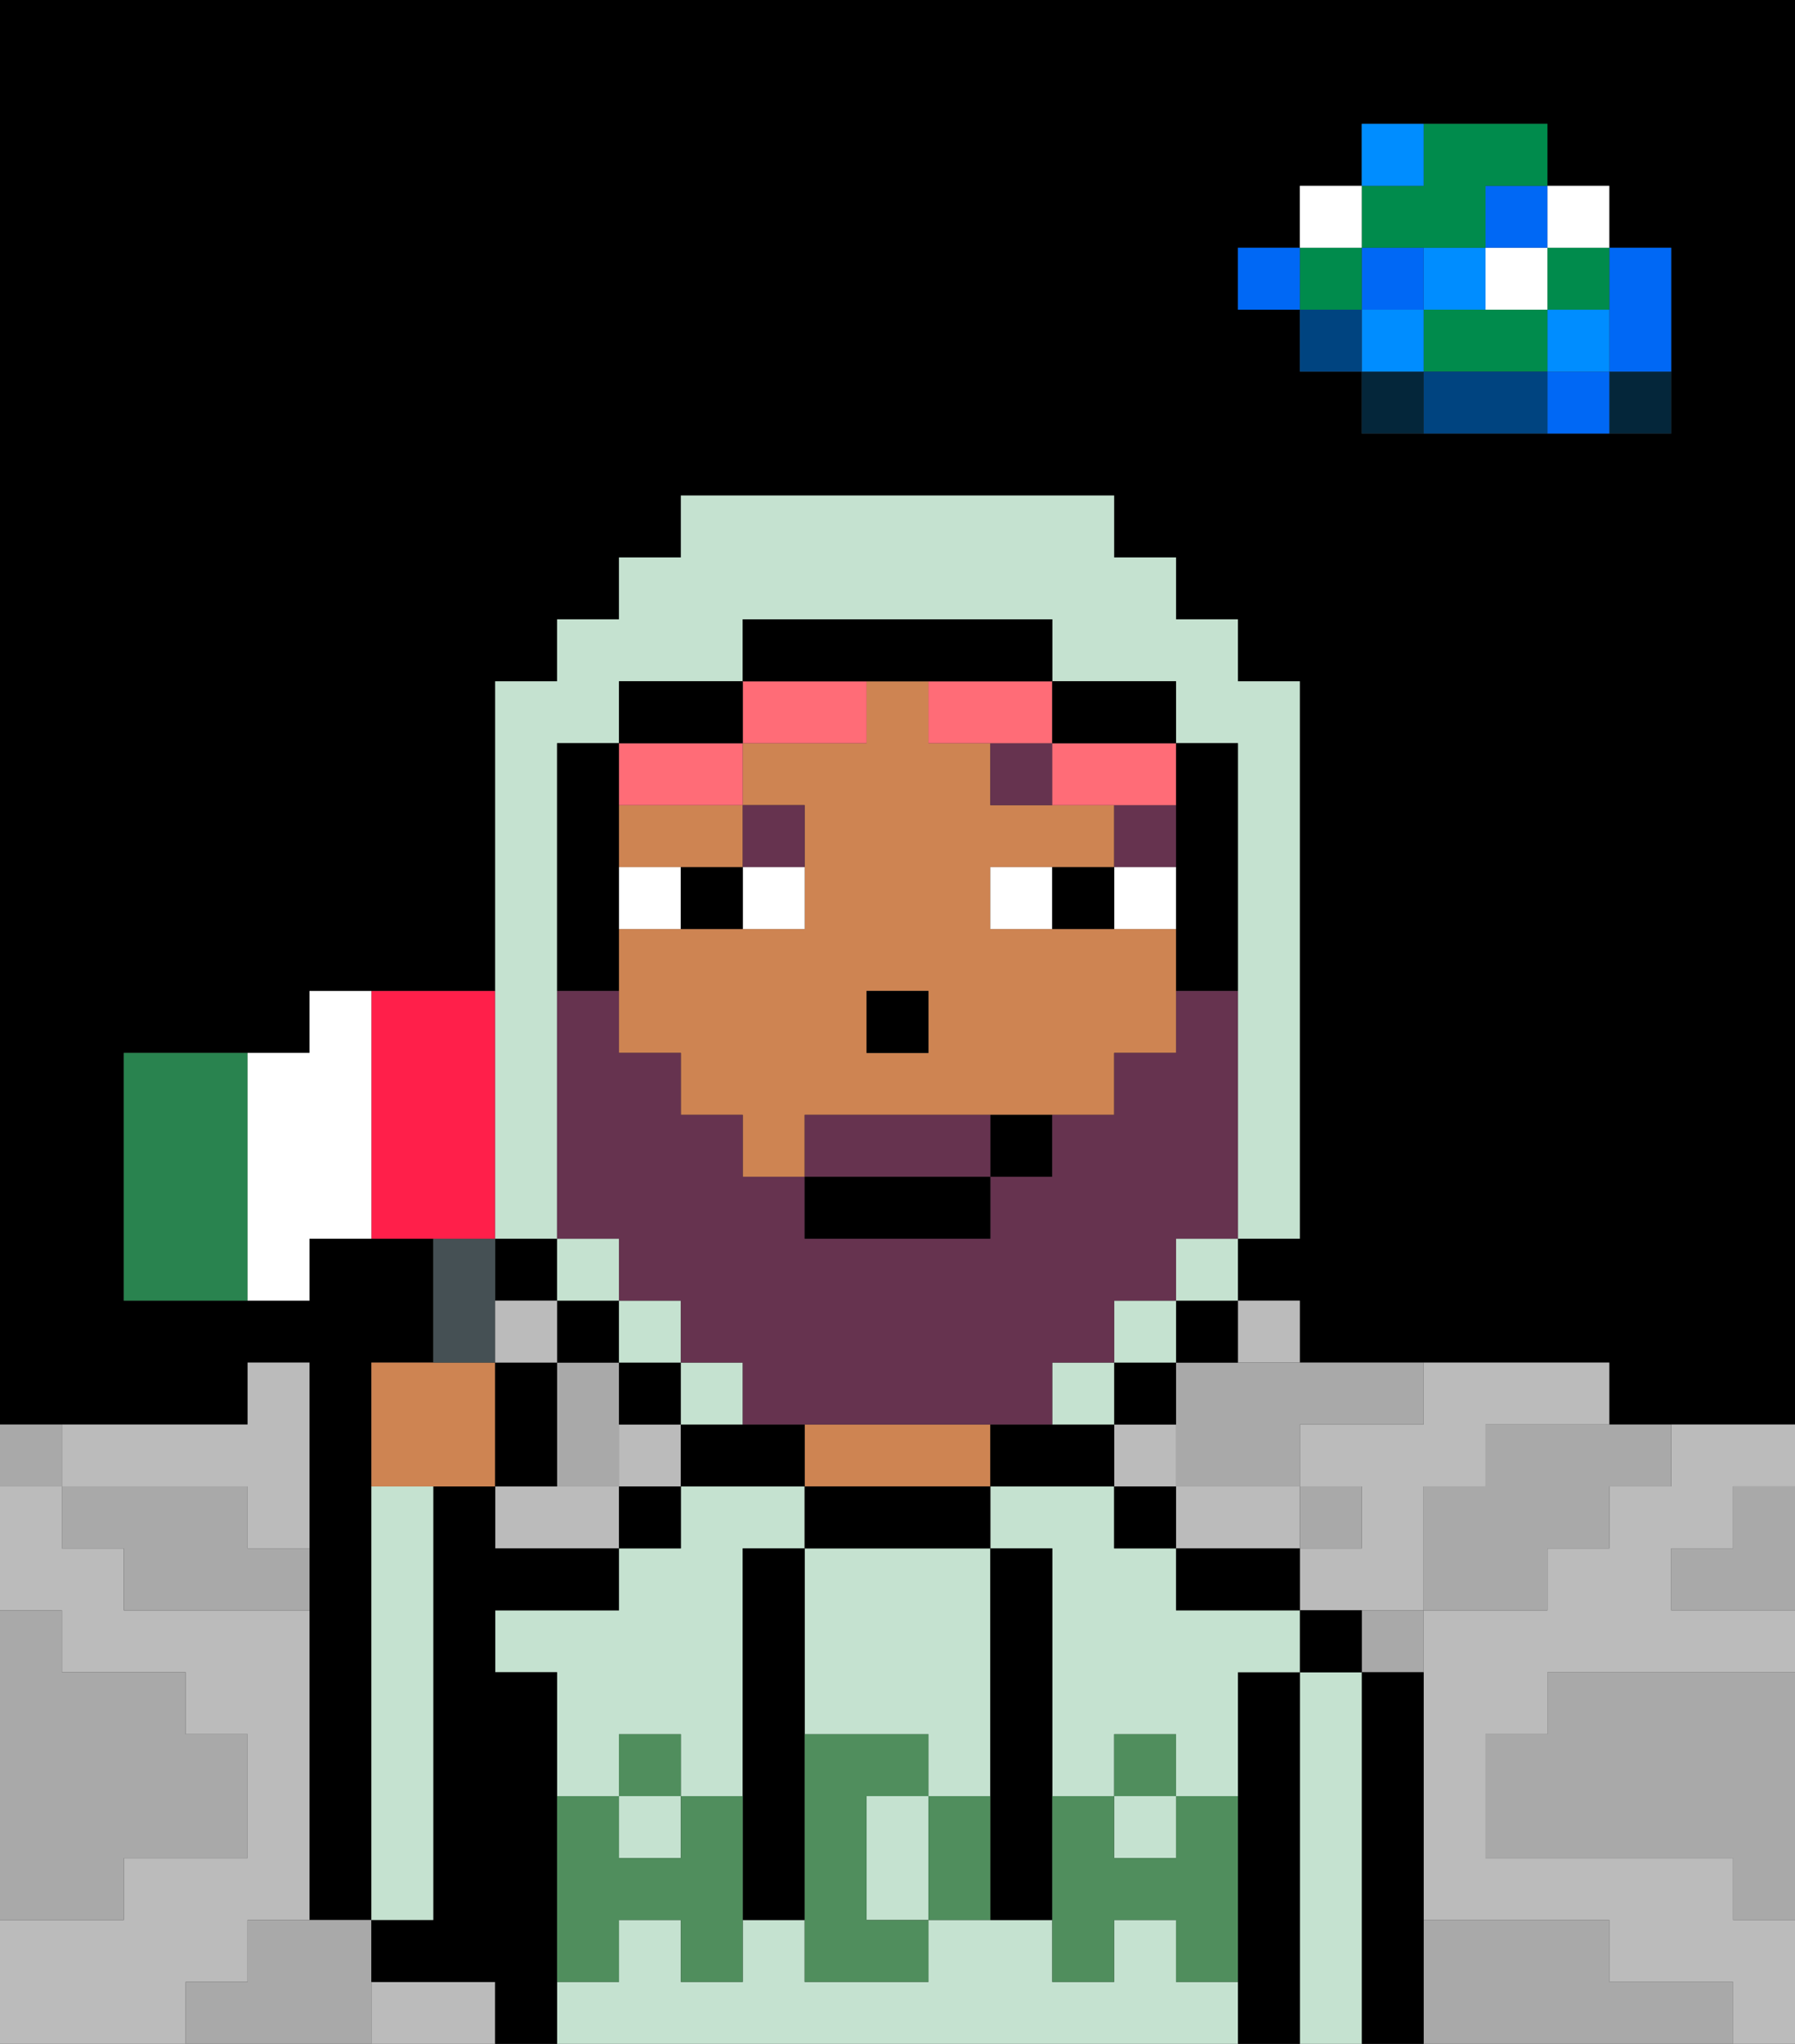 <svg xmlns="http://www.w3.org/2000/svg" viewBox="0 0 29 33"><rect x="0" y="0" width="29" height="33" fill="#333333" stroke="none"/><defs><style>polygon,rect,path{shape-rendering:crispedges;}polygon,rect,path{shape-rendering:crispedges;}.lb48-1{fill:#a9a9a9;}.lb48-2{fill:#000000;}.lb48-3{fill:#bbbbbb;}.lb48-4{fill:#04263a;}.lb48-5{fill:#0068f5;}.lb48-6{fill:#008dff;}.lb48-7{fill:#008b4c;}.lb48-8{fill:#ffffff;}.lb48-9{fill:#004480;}.lb48-10{fill:#c5e2d0;}.lb48-11{fill:#ce8452;}.lb48-12{fill:#508e5d;}.lb48-13{fill:#66334f;}.lb48-14{fill:#ff6c77;}.lb48-15{fill:#455054;}.lb48-16{fill:#29834f;}.lb48-17{fill:#ff1f4a;}.lb48-18{fill:#66334f;}</style></defs><path class="lb48-1" d="M28,25H27v1h2V24H28Z"/><path class="lb48-2" d="M0,0V23H4V22H5v9H6V22H7V20H5v1H2V17H5V16H8V11H9V10h1V9h1V8h7V9h1v1h1v1h1v9H20v1h1v1h5v1h3V0H0ZM27,5V7H22V6H21V5H20V4h1V3h1V2h3V3h1V4h1Z"/><path class="lb48-1" d="M27,32H26V31H23v2h5V32Z"/><path class="lb48-1" d="M25,27v1H24v2h4v1h1V27H25Z"/><path class="lb48-3" d="M22,23H21v1h1v1H21v1h2V24h1V23h2V22H23v1Z"/><path class="lb48-3" d="M7,32H6v1H8V32Z"/><rect class="lb48-3" x="20" y="21" width="1" height="1"/><path class="lb48-3" d="M2,24H4v1H5V22H4v1H1v1Z"/><path class="lb48-3" d="M4,32V31H5V26H2V25H1V24H0v2H1v1H3v1H4v2H2v1H0v2H3V32Z"/><rect class="lb48-3" x="10" y="23" width="1" height="1"/><path class="lb48-3" d="M27,24H26v1H25v1H23v5h3v1h2v1h1V31H28V30H24V28h1V27h4V26H27V25h1V24h1V23H27Z"/><rect class="lb48-3" x="18" y="23" width="1" height="1"/><path class="lb48-3" d="M9,24H8v1h2V24Z"/><path class="lb48-3" d="M20,25h1V24H19v1Z"/><path class="lb48-4" d="M26,7h1V6H26Z"/><path class="lb48-5" d="M26,5V6h1V4H26Z"/><path class="lb48-5" d="M25,6V7h1V6Z"/><rect class="lb48-6" x="25" y="5" width="1" height="1"/><rect class="lb48-7" x="25" y="4" width="1" height="1"/><rect class="lb48-8" x="25" y="3" width="1" height="1"/><path class="lb48-1" d="M24,24H23v2h2V25h1V24h1V23H24Z"/><path class="lb48-7" d="M24,5H23V6h2V5Z"/><rect class="lb48-8" x="24" y="4" width="1" height="1"/><rect class="lb48-5" x="24" y="3" width="1" height="1"/><path class="lb48-9" d="M24,6H23V7h2V6Z"/><rect class="lb48-6" x="23" y="4" width="1" height="1"/><path class="lb48-1" d="M22,27h1V26H22Z"/><path class="lb48-4" d="M22,6V7h1V6Z"/><rect class="lb48-6" x="22" y="5" width="1" height="1"/><rect class="lb48-5" x="22" y="4" width="1" height="1"/><path class="lb48-7" d="M23,4h1V3h1V2H23V3H22V4Z"/><path class="lb48-6" d="M23,2H22V3h1Z"/><rect class="lb48-1" x="21" y="24" width="1" height="1"/><rect class="lb48-9" x="21" y="5" width="1" height="1"/><rect class="lb48-7" x="21" y="4" width="1" height="1"/><rect class="lb48-8" x="21" y="3" width="1" height="1"/><rect class="lb48-5" x="20" y="4" width="1" height="1"/><path class="lb48-1" d="M19,22v2h2V23h2V22H19Z"/><path class="lb48-1" d="M10,22H9v2h1V22Z"/><path class="lb48-1" d="M6,31H4v1H3v1H6V31Z"/><path class="lb48-1" d="M2,30H4V28H3V27H1V26H0v5H2Z"/><path class="lb48-1" d="M4,24H1v1H2v1H5V25H4Z"/><path class="lb48-1" d="M1,23H0v1H1Z"/><path class="lb48-2" d="M23,27H22v6h1V27Z"/><path class="lb48-10" d="M22,27H21v6h1V27Z"/><path class="lb48-2" d="M21,26v1h1V26Z"/><path class="lb48-2" d="M21,27H20v6h1V27Z"/><path class="lb48-10" d="M20,26H19V25H18V24H16v1h1v4h1V28h1v1h1V27h1V26Z"/><rect class="lb48-10" x="18" y="29" width="1" height="1"/><rect class="lb48-10" x="10" y="29" width="1" height="1"/><path class="lb48-10" d="M19,32V31H18v1H17V31H15v1H13V31H12v1H11V31H10v1H9v1H20V32Z"/><path class="lb48-10" d="M14,29v2h1V29Z"/><path class="lb48-10" d="M13,25v3h2v1h1V25H13Z"/><path class="lb48-10" d="M10,28h1v1h1V25h1V24H11v1H10v1H8v1H9v2h1Z"/><polygon class="lb48-2" points="19 25 19 26 20 26 21 26 21 25 20 25 19 25"/><path class="lb48-2" d="M19,22h1V21H19Z"/><rect class="lb48-2" x="18" y="24" width="1" height="1"/><path class="lb48-2" d="M19,23V22H18v1Z"/><path class="lb48-2" d="M17,25H16v6h1V25Z"/><path class="lb48-11" d="M14,24h2V23H13v1Z"/><path class="lb48-2" d="M13,24v1h3V24H13Z"/><path class="lb48-2" d="M13,28V25H12v6h1V28Z"/><path class="lb48-2" d="M11,24h2V23H11Z"/><rect class="lb48-2" x="10" y="24" width="1" height="1"/><path class="lb48-2" d="M10,23h1V22H10Z"/><rect class="lb48-2" x="9" y="21" width="1" height="1"/><path class="lb48-2" d="M9,31V27H8V26h2V25H8V24H7v7H6v1H8v1H9V31Z"/><rect class="lb48-2" x="8" y="20" width="1" height="1"/><path class="lb48-10" d="M7,24H6v7H7Z"/><path class="lb48-11" d="M18,15H16V14h2V13H16V12H15V11H14v1H12v1h1v2H10v2h1v1h1v1h1V18h5V17h1V15Zm-3,2H14V16h1Z"/><path class="lb48-11" d="M12,14V13H10v1h2Z"/><path class="lb48-2" d="M18,24V23H16v1Z"/><rect class="lb48-2" x="14" y="16" width="1" height="1"/><path class="lb48-12" d="M19,30H18V29H17v3h1V31h1v1h1V29H19Z"/><rect class="lb48-12" x="18" y="28" width="1" height="1"/><path class="lb48-12" d="M15,29v2h1V29Z"/><path class="lb48-12" d="M14,30V29h1V28H13v4h2V31H14Z"/><path class="lb48-12" d="M11,29v1H10V29H9v3h1V31h1v1h1V29Z"/><rect class="lb48-12" x="10" y="28" width="1" height="1"/><rect class="lb48-13" x="18" y="13" width="1" height="1"/><path class="lb48-13" d="M17,13V12H16v1Z"/><path class="lb48-13" d="M13,14V13H12v1Z"/><path class="lb48-8" d="M11,14H10v1h1Z"/><path class="lb48-8" d="M12,15h1V14H12Z"/><path class="lb48-8" d="M18,15h1V14H18Z"/><path class="lb48-8" d="M16,14v1h1V14Z"/><path class="lb48-2" d="M11,14v1h1V14Z"/><path class="lb48-2" d="M17,14v1h1V14Z"/><path class="lb48-2" d="M16,19h1V18H16Z"/><polygon class="lb48-14" points="12 13 12 12 11 12 10 12 10 13 12 13"/><path class="lb48-14" d="M14,12V11H12v1Z"/><path class="lb48-14" d="M15,11v1h2V11H15Z"/><path class="lb48-14" d="M17,12v1h2V12H17Z"/><path class="lb48-11" d="M8,24V22H6v2H8Z"/><path class="lb48-15" d="M8,21V20H7v2H8Z"/><path class="lb48-2" d="M9,22H8v2H9Z"/><path class="lb48-16" d="M4,17H2v4H4V17Z"/><path class="lb48-17" d="M8,19V16H6v4H8Z"/><path class="lb48-8" d="M6,16H5v1H4v4H5V20H6V16Z"/><rect class="lb48-3" x="8" y="21" width="1" height="1"/><rect class="lb48-10" x="11" y="22" width="1" height="1"/><rect class="lb48-10" x="9" y="20" width="1" height="1"/><rect class="lb48-10" x="10" y="21" width="1" height="1"/><path class="lb48-10" d="M8,18v2H9V12h1V11h2V10h5v1h2v1h1v8h1V11H20V10H19V9H18V8H11V9H10v1H9v1H8v7Z"/><rect class="lb48-10" x="17" y="22" width="1" height="1"/><rect class="lb48-10" x="19" y="20" width="1" height="1"/><rect class="lb48-10" x="18" y="21" width="1" height="1"/><path class="lb48-2" d="M12,12V11H10v1h2Z"/><path class="lb48-2" d="M10,15V12H9v4h1Z"/><path class="lb48-2" d="M19,14v2h1V12H19v2Z"/><path class="lb48-2" d="M18,12h1V11H17v1Z"/><path class="lb48-2" d="M14,11h3V10H12v1h2Z"/><path class="lb48-18" d="M15,18H13v1h3V18Z"/><path class="lb48-18" d="M20,18V16H19v1H18v1H17v1H16v1H13V19H12V18H11V17H10V16H9v4h1v1h1v1h1v1h5V22h1V21h1V20h1V18Z"/><path class="lb48-2" d="M14,19H13v1h3V19H14Z"/></svg>
